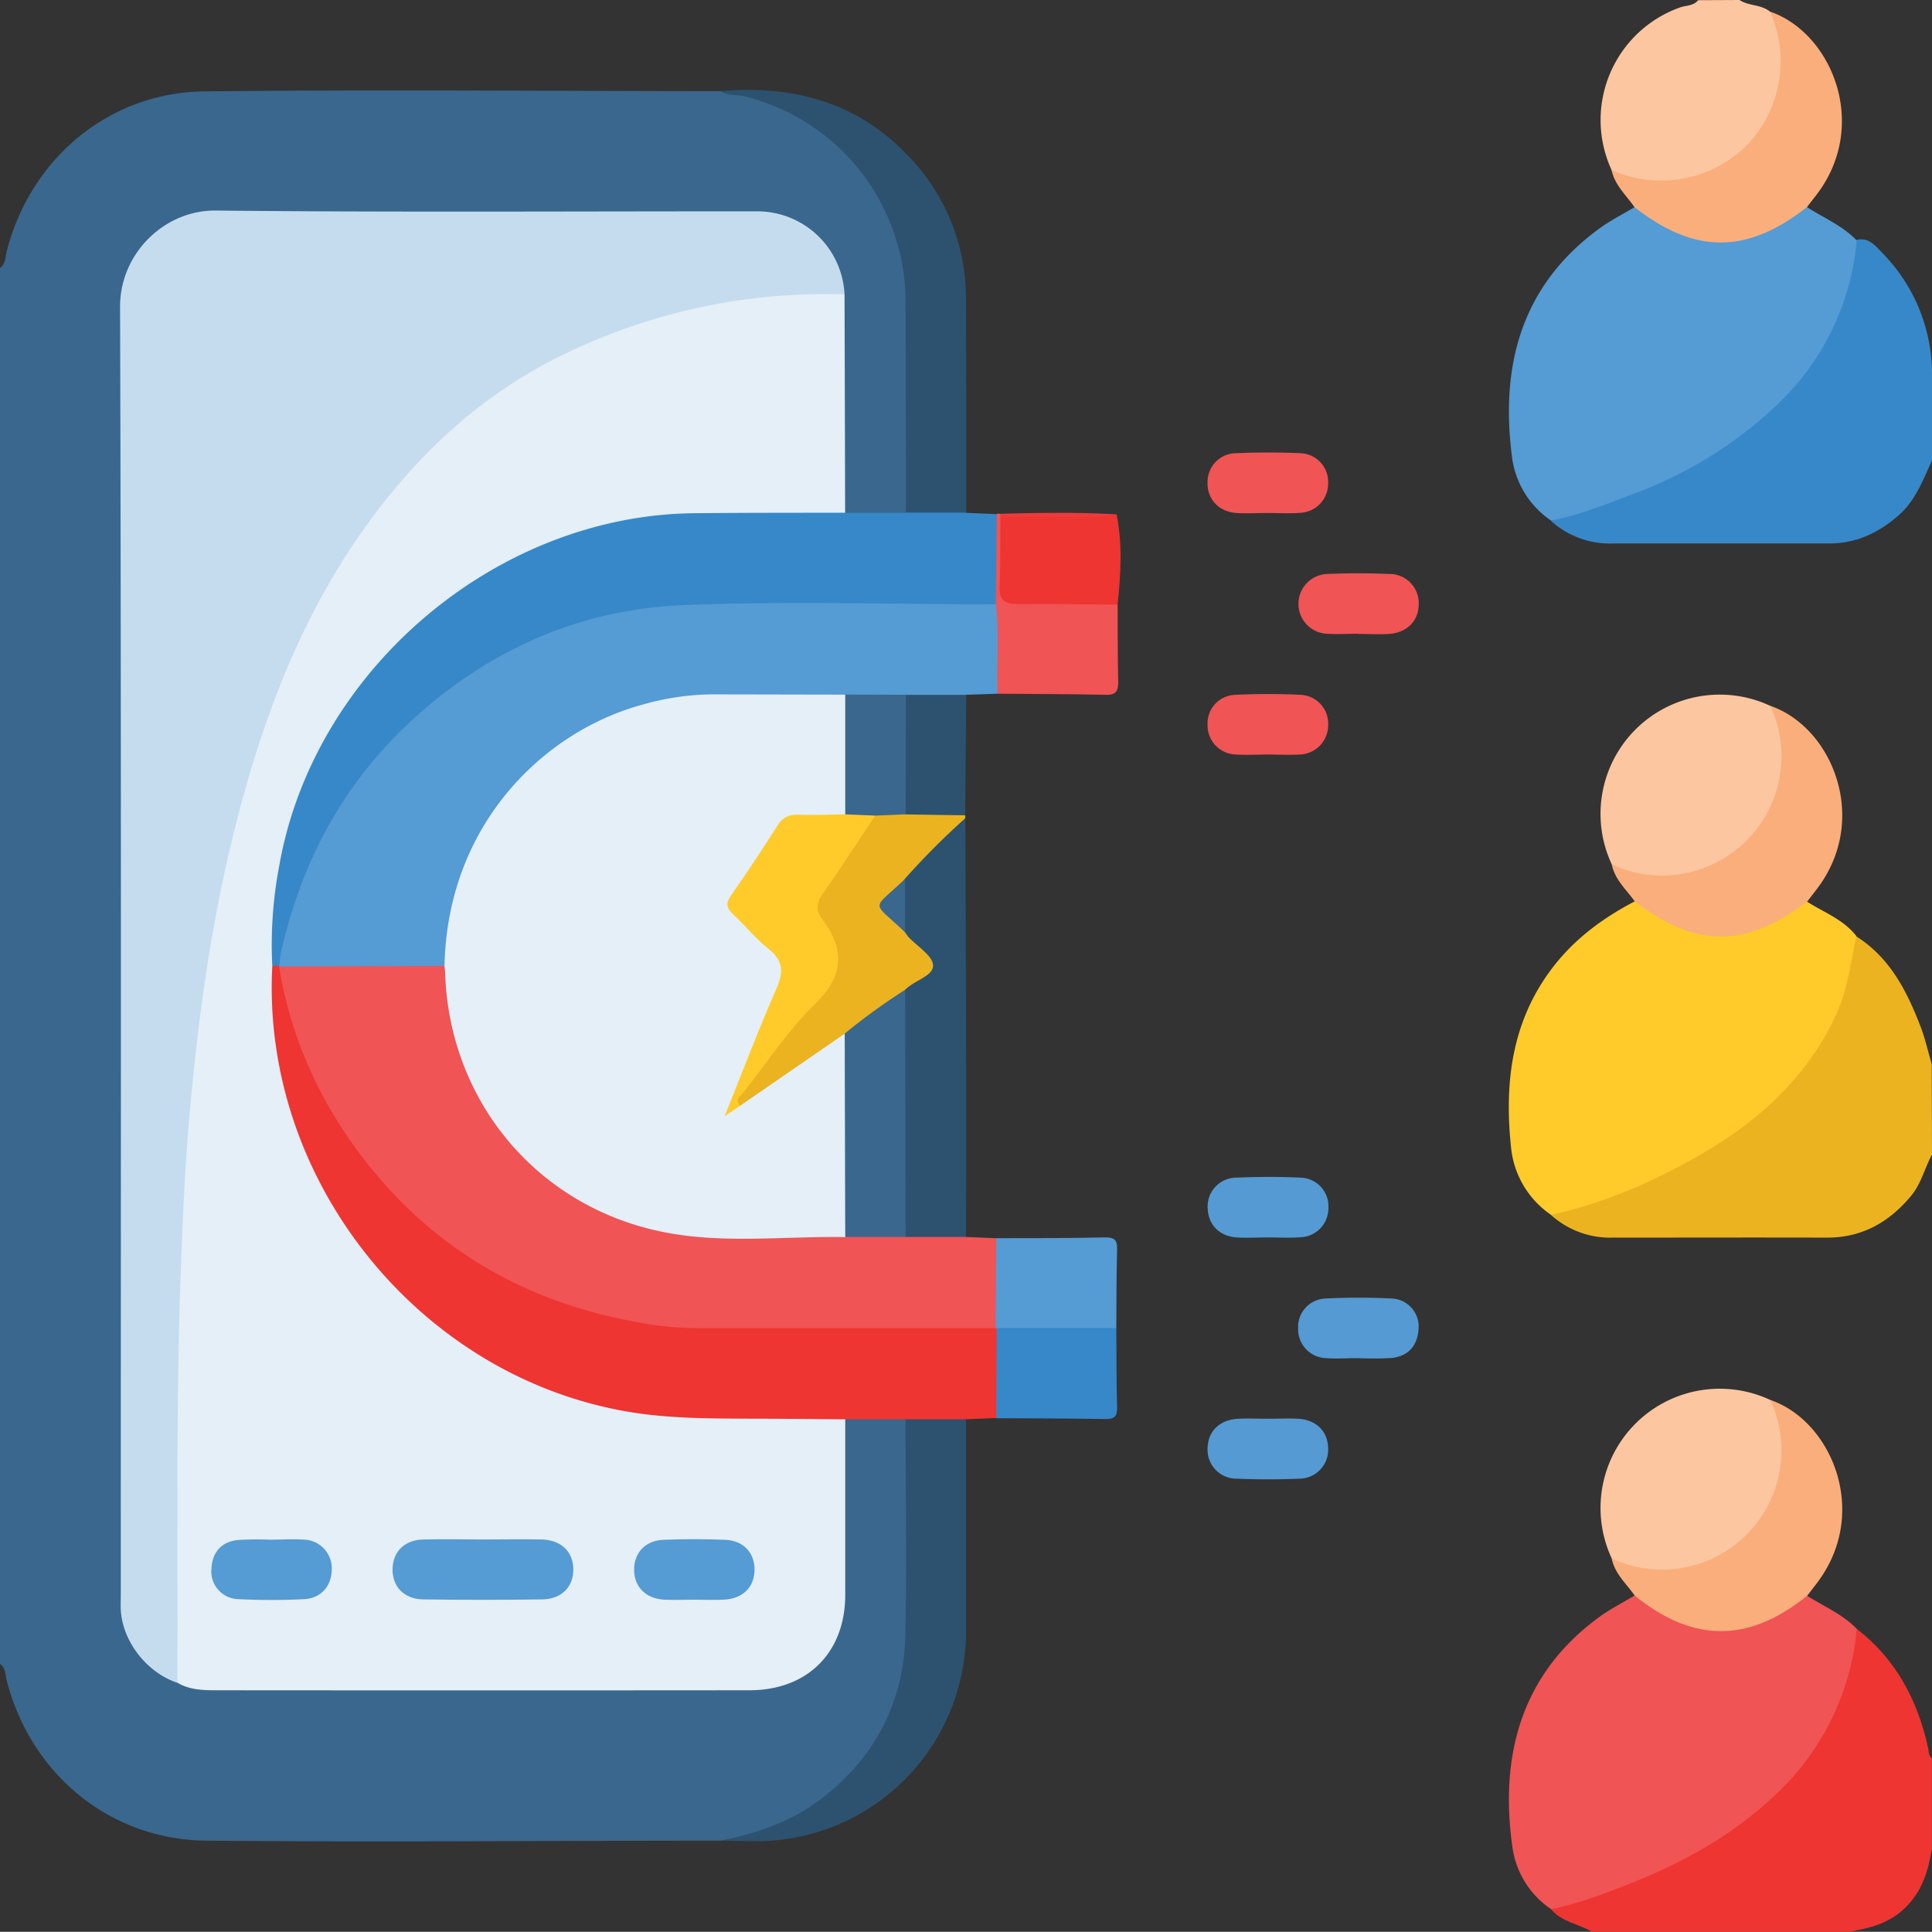 <svg xmlns="http://www.w3.org/2000/svg" viewBox="0 0 511.84 511.79"><rect x="0" y="0" width="511.84" height="511.79" fill="#333333" stroke="none"/><defs><style>.cls-1{fill:#3a678d;}.cls-2{fill:#ecb320;}.cls-3{fill:#ee3532;}.cls-4{fill:#3788c8;}.cls-5{fill:#fcc6a1;}.cls-6{fill:#559bd4;}.cls-7{fill:#f05455;}.cls-8{fill:#ffcb2a;}.cls-9{fill:#2c5270;}.cls-10{fill:#faae7b;}.cls-11{fill:#ebb320;}.cls-12{fill:#559ad3;}.cls-13{fill:#ef3a3b;}.cls-14{fill:#e4eff8;}.cls-15{fill:#c5dcef;}</style></defs><g id="Layer_2" data-name="Layer 2"><g id="Layer_1-2" data-name="Layer 1"><path class="cls-1" d="M190.92,487.64c-45.43,0-90.87.41-136.31,0C29,487.37,8.16,469.93,1.79,445.27c-.39-1.51-.22-3.37-1.79-4.45V71C1.57,69.89,1.4,68,1.79,66.52c6.33-24.5,27-42,52.32-42.31,45.6-.5,91.21-.09,136.82-.06,10.93.28,20.82,3.29,29.41,10.42,13.27,11,20.81,25.09,21.51,42.18.72,17.78.19,35.6.15,53.4,0,2.52-.05,5-2.29,6.82-5.49,1.53-11,2.23-16.28-.58a8.54,8.54,0,0,1-1.63-5.63c0-17.45-.31-34.9.17-52.35-2.2-13.11-10.41-20.23-23.68-20.24q-70-.09-139.93,0c-15.5,0-24.18,8.64-24.19,24.11q0,121.68,0,243.35,0,48.48,0,96.95c0,9.92,4.19,17.24,13.38,21.43a45.48,45.48,0,0,0,13.79,1.68q67.85-.07,135.69,0c6.9,0,13.12-1.5,18.19-6.61,4.63-4.67,6.47-10.33,6.51-16.71.09-13.13,0-26.27.06-39.41,0-2.64-.23-5.37,1.7-7.6,5.26-2.69,10.66-2,16.08-.61,2.13,1.54,2.41,3.83,2.42,6.21.07,18.26,1,36.58-.24,54.77-1.52,22.8-13.19,39.54-34.27,49.16C202.27,487.24,196.48,486.92,190.92,487.64Z"/><path class="cls-2" d="M511.84,305.87c-1.94,3.58-2.84,7.67-5.5,10.89-5.78,7-13,11.14-22.29,11.12-18.94-.05-37.88,0-56.83,0a23.34,23.34,0,0,1-16.31-6c1.67-3,4.89-3.25,7.65-4.15,15.6-5.1,30.42-11.79,43.35-22,13.81-10.94,24.11-24.26,26.87-42.3.33-2.18.75-4.3,3-5.36,8.9,5.63,13.38,14.44,17,23.82,1.26,3.26,2,6.7,3,10.05Z"/><path class="cls-3" d="M491.91,431.52c10.42,8.08,16.16,19,18.91,31.61.21,1,.08,2,1,2.68v24c-1,5.73-2.45,11-6.91,15.44s-9.56,5.54-15.09,6.55h-68c-3.57-2.11-8.05-2.58-10.91-6,1.63-3,4.86-3.29,7.62-4.18,15-4.81,29.15-11.26,41.87-20.62,15.2-11.19,25.37-25.63,28.59-44.54C489.36,434.52,489.76,432.47,491.91,431.52Z"/><path class="cls-4" d="M511.84,122c-2.41,5.18-4.33,10.58-8.86,14.54-5.32,4.66-11.28,7.44-18.41,7.45q-28.69,0-57.37,0a23.27,23.27,0,0,1-16.31-6c1.83-3.11,5.23-3.31,8.14-4.24,17.39-5.59,33.65-13.19,47.48-25.44C478.06,98,485.74,85.54,488.76,70.34c.48-2.45.63-5,2.82-6.69,3.35-1,5.13,1.32,7.09,3.35a45.89,45.89,0,0,1,13.17,31Z"/><path class="cls-5" d="M460.85,0c2.45,1.64,5.72,1.14,8.06,3.08,3,1.72,4.17,4.63,4.61,7.83a34,34,0,0,1-38.74,38.74c-3.21-.44-6.11-1.56-7.83-4.61A31.65,31.65,0,0,1,445,2c1.63-.6,3.63-.38,4.89-1.95Z"/><path class="cls-6" d="M264.26,183.78l-8.27.28c-4.93,3.64-10.48,1.56-15.79,1.74a92.32,92.32,0,0,1-15.42,0c-11.79.49-23.59.19-35.39.23-33.94.12-63.39,25.77-68.57,59.41-.6,3.89.56,8.54-3.3,11.61a4,4,0,0,1-1.37.57c-13.68.61-27.36,1.1-41-.25a5,5,0,0,1-1.54-.95c-2.07-4.68-.2-9.3,1.12-13.48C88.89,198,119,170.2,165.05,160a104.85,104.85,0,0,1,23.28-2.22c22.8.13,45.61,0,68.41.07,2.94,0,6.1-.47,8.25,2.42C266.35,168.16,267.55,176,264.26,183.78Z"/><path class="cls-7" d="M73.93,256.06l43.87-.16c2.13,1.13,2,3.21,2.26,5.19,2.57,22.85,13.08,41,32.38,53.67a67.31,67.31,0,0,0,36.8,11c11.83.13,23.65-.27,35.48.24a92.08,92.08,0,0,1,15.4,0c5.31.19,10.86-1.9,15.8,1.71l8,.33c.85.78,1.79,1.61,1.83,2.82.19,6.83,1.26,13.7-.73,20.45-1.59,2.43-4.09,2.61-6.63,2.61-26,.06-52,.94-77.92-.25S131.36,343,111.39,325.94c-17.34-14.79-28.95-33.18-36.12-54.62-1.34-4-1.41-8.17-2.51-12.18A2.8,2.8,0,0,1,73.93,256.06Z"/><path class="cls-6" d="M478.72,54.87c4.44,2.87,9.43,4.91,13.16,8.82a67.72,67.72,0,0,1-21,43.46,110.5,110.5,0,0,1-38.26,23.74c-7.14,2.68-14.19,5.62-21.74,7A24,24,0,0,1,400.56,121c-3-23.35,1.89-45.16,23.53-60.73,2.81-2,5.94-3.59,8.92-5.38,2.44-.82,4.12.85,5.91,1.94q17,10.35,33.89,0C474.6,55.71,476.27,54,478.72,54.87Z"/><path class="cls-7" d="M491.91,431.52a68.44,68.44,0,0,1-21.36,43.79c-10.89,10.41-23.9,17.8-37.89,23.37-7.09,2.82-14.2,5.59-21.72,7.12a23.74,23.74,0,0,1-10.26-16.43c-3.43-24.31,2.32-46.09,23.37-61.24,2.81-2,5.95-3.6,8.93-5.38,2.43-.86,4.11.78,5.87,1.87,11.36,7.07,22.67,7.07,34,0,1.76-1.1,3.44-2.73,5.86-1.87C483.2,425.56,488.14,427.67,491.91,431.52Z"/><path class="cls-8" d="M491.81,248c-1.53,7.1-2.35,14.33-5.5,21.08-7.69,16.48-20.54,28-35.85,36.84-12.37,7.15-25.48,12.83-39.55,15.93A24.53,24.53,0,0,1,400.32,304c-1.82-17.13.15-33.55,11.12-47.8,5.8-7.53,13.23-13,21.56-17.36,2.19-.84,3.84.43,5.48,1.5q17.4,11.3,34.78,0c1.64-1.06,3.28-2.34,5.47-1.47C483.2,241.73,488.4,243.59,491.81,248Z"/><path class="cls-3" d="M73.93,256.06C77.3,276.57,86,294.65,99.19,310.57c18.27,22,41.92,34.79,69.91,39.75a86.22,86.22,0,0,0,15.32,1.55q39.68-.06,79.33,0l.83.52c2.08,7.82,3,15.62-.66,23.28l-8,.33a15.22,15.22,0,0,1-16,0h-16a6.57,6.57,0,0,1-5,1.89c-14,0-28,.91-41.93-.24a113.84,113.84,0,0,1-62.55-25c-26.2-20.89-40.61-48.31-44.31-81.39-.56-5.08-1.79-10.62,1.42-15.54a2.09,2.09,0,0,1,2.4,0Z"/><path class="cls-4" d="M74,255.76l-1.84.14c-2.3-1.29-2.21-3.56-2.21-5.7,0-27.29,8.89-51.49,25.94-72.65,18.48-22.93,42.47-36.76,71.36-42.11a80.25,80.25,0,0,1,15.33-1.62c11.47.12,22.94,0,34.41.05,2.49,0,5.05-.19,6.93,2l16.1,0a15,15,0,0,1,16,0l8,.34c2.7,4.78,1,10,1.26,15,.14,3,1.2,6.3-1.49,8.88-27.47,0-55-.86-82.4.2-25.94,1-49,10.46-69,27.62s-31.89,38.37-37.76,63.54C74.33,252.79,74.2,254.29,74,255.76Z"/><path class="cls-9" d="M256,135.81H240c0-18.76,0-37.53-.09-56.3a56.11,56.11,0,0,0-42.73-54c-2.08-.5-4.37,0-6.25-1.37,18.82-1.62,35.72,2.74,49.18,16.64a54.1,54.1,0,0,1,15.8,38.65C256,98.23,256,117,256,135.81Z"/><path class="cls-9" d="M239.92,376h16q0,27.93,0,55.86a55.57,55.57,0,0,1-56,55.92c-3,0-6-.1-9-.15,10.19-2,19.76-5.42,28-12.1,13.41-10.92,20.51-25.11,20.93-42.24C240.27,414.21,239.91,395.11,239.92,376Z"/><path class="cls-5" d="M427,412.89a31.59,31.59,0,0,1,42-42c3,1.72,4.17,4.63,4.61,7.83a34,34,0,0,1-38.74,38.74C431.57,417.06,428.67,415.93,427,412.89Z"/><path class="cls-5" d="M427,229a31.59,31.59,0,0,1,42-42c3,1.72,4.17,4.62,4.61,7.82a34.05,34.05,0,0,1-38.74,38.75C431.57,233.14,428.67,232,427,229Z"/><path class="cls-9" d="M255.92,327.7h-16a5.28,5.28,0,0,1-2-4.34c-.14-19-.34-37.92.11-56.88,0-.83.34-1.63.43-2.44a5.69,5.69,0,0,1,2.68-5c4-2.56,3.32-4.94.21-7.69a7.31,7.31,0,0,1-2.86-5.54,32.23,32.23,0,0,1,0-11.95c1.65-5.82,12-16.07,17.26-17q.11,32.7.21,65.4Q256,305,255.92,327.7Z"/><path class="cls-10" d="M427,412.89a31.61,31.61,0,0,0,42-42c15.75,5.36,25.82,28.34,13.68,46.64-1.18,1.79-2.56,3.45-3.85,5.17-15.48,12.57-30.28,12.57-45.76,0C430.87,419.53,427.76,416.91,427,412.89Z"/><path class="cls-10" d="M478.72,54.87c-15.91,12.5-29.78,12.5-45.71,0-2.19-3.18-5.23-5.83-6.06-9.84a32.13,32.13,0,0,0,35.8-6.51,32.07,32.07,0,0,0,6.16-35.45c15.74,5.36,25.82,28.34,13.69,46.63C481.41,51.5,480,53.15,478.72,54.87Z"/><path class="cls-10" d="M427,229a31.61,31.61,0,0,0,42-42c15.75,5.36,25.82,28.35,13.68,46.64-1.19,1.79-2.57,3.45-3.86,5.17-16.47,12.44-29.38,12.44-45.73,0C430.83,235.63,427.78,233,427,229Z"/><path class="cls-11" d="M239.78,247a11,11,0,0,0,.85,1.18c2.34,2.53,6.48,5,6.56,7.57.1,2.88-5.07,4-7.41,6.5-3.34,6.43-10.07,8.81-15.36,12.9C217,280.57,209.58,286,202,291.24c-1.88,1.31-3.69,2.85-6.25,2.37-2.61-1.51-1.49-3.13-.26-4.91,6.2-9,13.41-17.3,20.16-25.91a42,42,0,0,1,3.08-3.91c2.22-2.24,2.22-4.58.81-7.24-6.92-13-6.2-11.42,2.21-24,3.19-4.76,5.47-10.36,10.91-13.33,2.55-.86,5.15-.27,7.73-.28a77.82,77.82,0,0,1,10.47-.22,5.57,5.57,0,0,1,4.8,2.15,1.19,1.19,0,0,1,0,.87,201.84,201.84,0,0,0-15.94,16C236.24,237.55,236.23,242.26,239.78,247Z"/><path class="cls-7" d="M263.82,160q.12-11.93.23-23.84a1.5,1.5,0,0,1,1,0,6.87,6.87,0,0,1,1.13,1.4c1.73,4.68.63,9.55.91,14.32.3,5,.86,5.74,5.91,5.86,5.82.14,11.65,0,17.47.1,2.16,0,4.4,0,5.63,2.35,0,6.77,0,13.55.15,20.32,0,2.37-.43,3.63-3.23,3.57-9.57-.21-19.16-.21-28.74-.3C264,175.85,264.82,167.91,263.82,160Z"/><path class="cls-6" d="M263.75,351.88q.08-11.92.17-23.85c9.64,0,19.28,0,28.93-.21,2.37,0,3.17.67,3.1,3.08-.19,7-.16,14-.21,20.94-1.35,1.81-3.29,2.1-5.35,2.13q-10.49.15-21,0c-2.06,0-4-.34-5.35-2.13Z"/><path class="cls-4" d="M264.05,351.84h31.69c.05,7,0,14,.21,21,.06,2.39-.71,3.14-3.1,3.1-9.65-.17-19.29-.16-28.93-.21Q264,363.76,264.05,351.84Z"/><path class="cls-3" d="M296.08,160.19c-8.76-.07-17.51-.27-26.27-.15-3.52.05-5.16-.9-5-4.73.28-6.1.16-12.22.22-18.33,7.75-1.23,15.55-.2,23.32-.53,2.49-.11,5,.18,7.47-.18C297.4,144.23,296.93,152.2,296.08,160.19Z"/><path class="cls-9" d="M255.7,216l-15.78-.24c-1.76-1.32-2.08-3.23-2.11-5.26-.1-7.06-.11-14.11,0-21.17,0-2.05.39-3.93,2.17-5.24h16Q255.86,200,255.7,216Z"/><path class="cls-7" d="M335.82,199.89c-2.82,0-5.67.18-8.47,0a7.7,7.7,0,0,1-7.43-7.86,7.55,7.55,0,0,1,7.31-7.94,169.09,169.09,0,0,1,17.44,0,7.63,7.63,0,0,1,7.2,8.06,7.77,7.77,0,0,1-7.58,7.74C341.48,200.06,338.65,199.89,335.82,199.89Z"/><path class="cls-12" d="M336,327.83c-2.83,0-5.66.17-8.48,0-4.53-.34-7.45-3.45-7.57-7.72a7.63,7.63,0,0,1,7.65-8.12c5.64-.24,11.32-.26,17,0a7.57,7.57,0,0,1,7.33,7.93,7.69,7.69,0,0,1-7.41,7.87C341.64,328,338.8,327.83,336,327.83Z"/><path class="cls-12" d="M359.75,359.81c-2.82,0-5.67.2-8.47,0a7.66,7.66,0,0,1-7.37-7.91,7.53,7.53,0,0,1,7.36-7.89,172.34,172.34,0,0,1,17.46,0,7.45,7.45,0,0,1,7.09,8.11c-.3,4.37-2.7,7.16-7.09,7.64A86.69,86.69,0,0,1,359.75,359.81Z"/><path class="cls-7" d="M359.94,167.9c-2.83,0-5.66.18-8.47,0a7.93,7.93,0,0,1,.12-15.84c5.47-.24,11-.23,16.45,0a7.72,7.72,0,0,1,7.82,8c0,4.43-3.14,7.6-7.94,7.89-2.65.16-5.32,0-8,0Z"/><path class="cls-12" d="M335.86,375.86c2.66,0,5.33-.12,8,0,4.87.27,7.92,3.33,8,7.81a7.67,7.67,0,0,1-7.72,8.07c-5.48.23-11,.23-16.46,0a7.65,7.65,0,0,1-7.76-8c.06-4.49,3.1-7.58,8-7.86C330.53,375.73,333.2,375.86,335.86,375.86Z"/><path class="cls-7" d="M336,135.91c-2.83,0-5.67.18-8.48,0-4.71-.35-7.76-3.75-7.61-8.18a7.63,7.63,0,0,1,7.62-7.67c5.64-.23,11.31-.25,16.94,0a7.61,7.61,0,0,1,7.39,7.89,7.74,7.74,0,0,1-7.39,7.91C341.68,136.1,338.83,135.91,336,135.91Z"/><path class="cls-13" d="M295.83,136.27c-8.24,1.53-16.55.28-24.81.66-2,.09-4,0-6,0a3.75,3.75,0,0,1,0-.82C275.3,135.86,285.57,135.67,295.83,136.27Z"/><path class="cls-14" d="M223.9,135.84c-13.15,0-26.3,0-39.46.12-52.83.26-101.49,41.56-110.5,93.64a110.53,110.53,0,0,0-1.8,26.3c-3,56.53,38.64,108.57,94.06,118.07,10.76,1.85,21.49,1.82,32.28,1.88,8.48,0,17,.11,25.45.16,0,15.49,0,31,0,46.48,0,15.31-10,25.3-25.37,25.31q-70.71.06-141.43,0c-3.51,0-7-.13-10.12-2-1.82-1.78-2.12-4-2.12-6.43,0-27.31-.6-54.63.25-81.91.5-16.26.54-32.56,1.81-48.8,2.89-36.83,7.24-73.44,18.34-108.85,10.51-33.52,26.39-64,53.06-87.73C134.65,97.57,153.61,87.83,174.61,82c14-3.87,28.2-6.32,42.78-6.13,2.34,0,4.72-.06,6.35,2.11Q223.83,106.93,223.9,135.84Z"/><path class="cls-15" d="M223.74,78a157.9,157.9,0,0,0-72.13,14.82c-18.53,8.5-34.08,21.12-47.17,36.86-23.29,28-35.48,60.88-43.66,95.74-5.39,23-8.48,46.37-10.56,69.83-1.25,14-1.84,28.15-2.35,42.26-1.3,36.1-.69,72.21-.87,108.32-8.11-2.72-14.52-10.94-15-19.27-.07-1.32,0-2.66,0-4,0-113.78.15-227.56-.19-341.34,0-14.22,11.89-25.57,25.31-25.44,47.81.5,95.63.18,143.44.21A23.12,23.12,0,0,1,223.74,78Z"/><path class="cls-14" d="M196,293l27.77-19.14c2.27,1.29,2.23,3.55,2.25,5.69.13,14.12.11,28.24,0,42.36,0,2.19-.14,4.35-2.13,5.83-16.6-.29-33.33,2-49.75-1.68-32.52-7.23-55.06-34.77-56.21-68.14,0-.66-.11-1.32-.17-2,.76-37.61,26.41-62.22,52.51-69.26a69.06,69.06,0,0,1,18.18-2.7l35.43.07a5.11,5.11,0,0,1,2,3.81c0,8.88.76,17.77-.4,26.62-1.53,3.77-5,3.75-8,3.36-6.55-.83-10.62,2-13.56,7.53a77.92,77.92,0,0,1-6.59,9.95c-2.36,3.19-2.49,5.76.74,8.53,2.89,2.47,5.45,5.33,8.09,8.08A7.75,7.75,0,0,1,208,261c-4.08,9.59-7,19.7-12.47,28.68C194.38,291.52,194.47,291.57,196,293Z"/><path class="cls-1" d="M223.93,215.74q0-15.86,0-31.73l16.07.06q0,15.84-.07,31.67l-8.06.34C229.16,217.23,226.44,219.1,223.93,215.74Z"/><path class="cls-1" d="M223.93,327.7q-.08-26.94-.14-53.88a165.56,165.56,0,0,1,16-11.59q.08,32.73.14,65.47Z"/><path class="cls-1" d="M239.78,247c-9-8.63-9-5.55,0-14.16Q239.76,239.9,239.78,247Z"/><path class="cls-8" d="M223.93,215.74l7.93.34C227.24,223,222.74,230,218,236.72c-1.72,2.42-1.89,4.52-.21,6.75,6.14,8.17,5.82,15.07-2,22.65-7.06,6.87-12.54,15.36-18.71,23.15-.84,1.07-2.64,1.91-1,3.69l-4.1,2.74c4.82-12,9-23.05,13.74-33.82,2-4.52,1.72-7.48-2.22-10.59-3.37-2.67-6.1-6.14-9.28-9.07-1.81-1.66-2-2.91-.54-5,4.29-6.13,8.41-12.4,12.44-18.71,1.35-2.1,3-2.72,5.39-2.65C215.6,216,219.77,215.8,223.93,215.74Z"/><path class="cls-6" d="M128,407.85c5.16,0,10.32-.11,15.47,0s8.39,3.21,8.42,7.88-3.09,7.94-8.29,8q-15.72.21-31.43,0c-5.15-.07-8.28-3.42-8.17-8.12.1-4.5,3.11-7.58,8-7.75C117.37,407.71,122.69,407.85,128,407.85Z"/><path class="cls-6" d="M72,407.89c2.83,0,5.67-.19,8.47,0a7.59,7.59,0,0,1,7.42,7.84c0,4.35-2.78,7.71-7.31,7.93a172,172,0,0,1-17.44,0,7.35,7.35,0,0,1-7.13-8c.22-4.42,2.62-7.19,7-7.67a83.62,83.62,0,0,1,9-.06Z"/><path class="cls-6" d="M184,423.8c-2.66,0-5.33.13-8,0-4.9-.28-7.91-3.3-8-7.8s2.88-7.86,7.7-8.06c5.47-.23,11-.22,16.45,0,4.83.19,7.81,3.49,7.75,8s-3.07,7.56-8,7.85C189.28,423.93,186.62,423.8,184,423.8Z"/></g></g></svg>